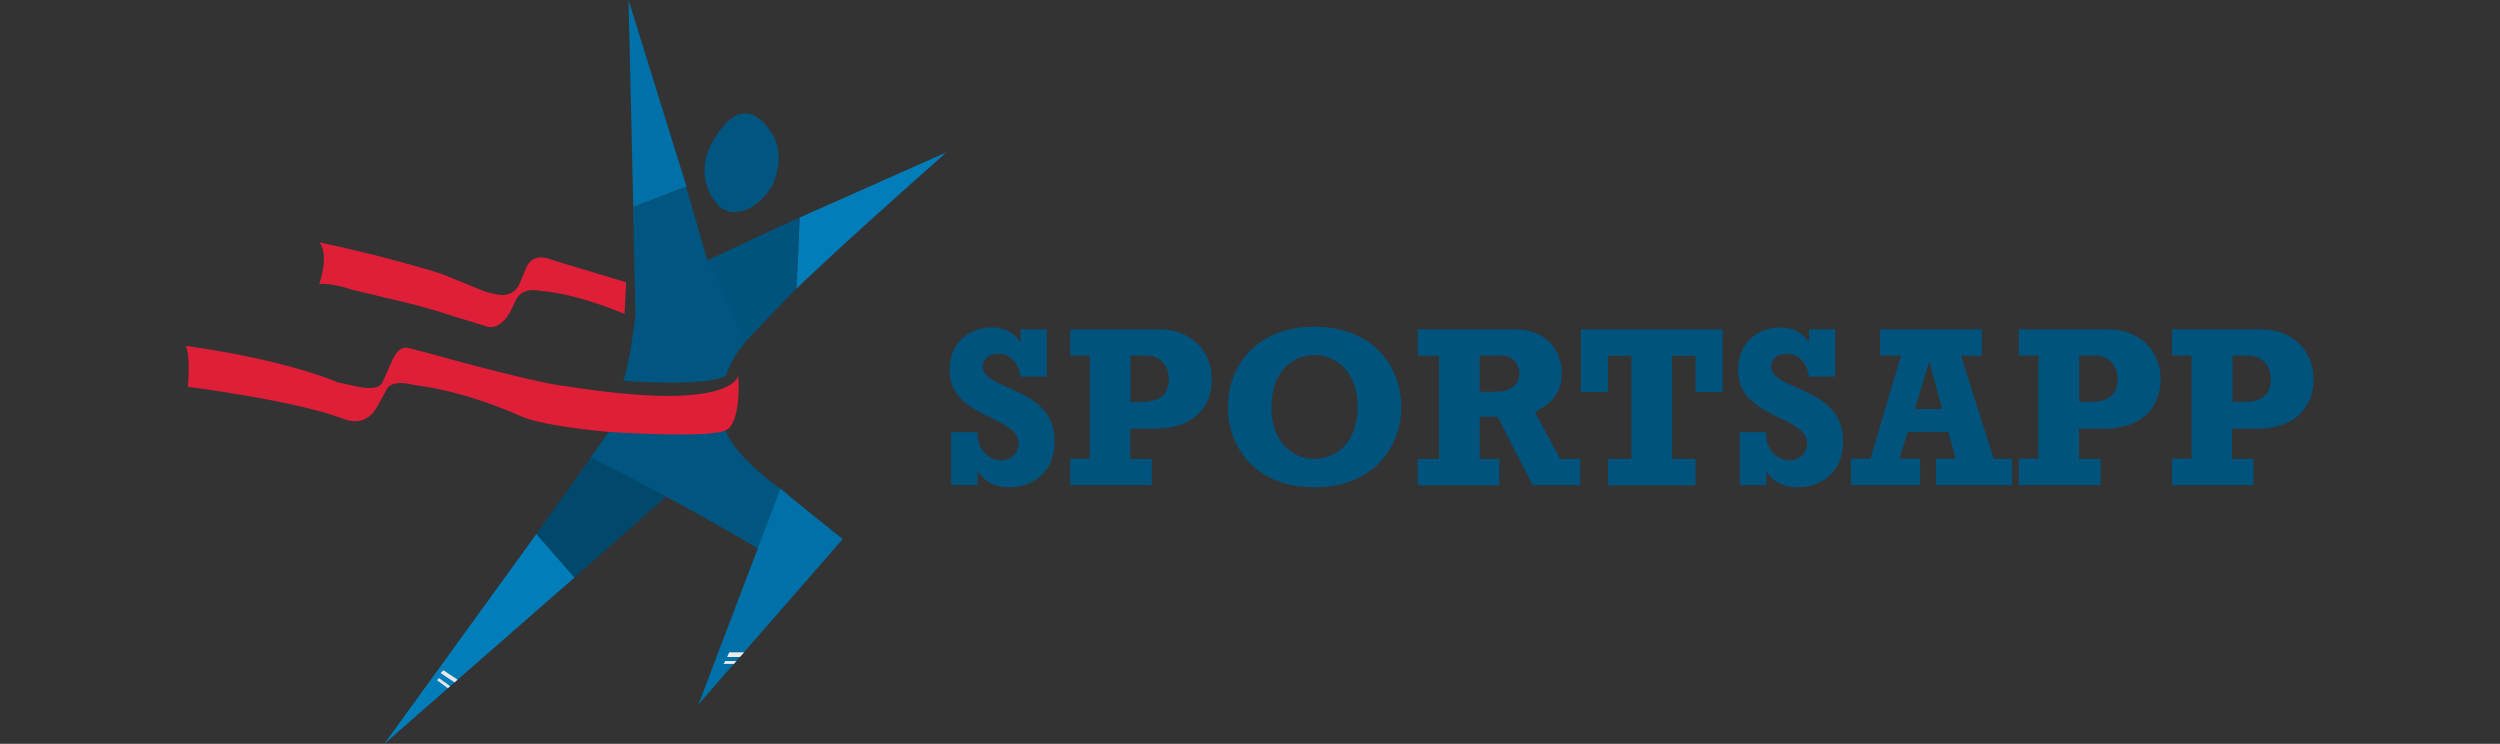 <svg width="242" height="72" viewBox="0 0 242 72" fill="none" xmlns="http://www.w3.org/2000/svg">
<rect x="0" y="0" width="242" height="72" fill="#333333" stroke="none"/>
<g clip-path="url(#clip0)">
<path d="M71.072 20.529C70.386 20.529 69.745 20.209 69.333 19.659C68.418 18.515 67.044 15.86 69.928 12.336C69.928 12.336 72.285 8.903 74.757 12.976C74.757 12.976 76.153 14.876 74.757 17.966C74.734 17.966 73.315 20.552 71.072 20.529Z" fill="#005680"/>
<path d="M77.39 21.056L77.115 27.922C77.115 27.922 73.797 31.286 72.149 33.117L68.167 25.358C68.19 25.358 72.447 23.299 77.39 21.056Z" fill="#00537C"/>
<path d="M60.316 36.87C60.316 36.87 68.464 37.488 70.272 36.366C70.272 36.366 70.89 34.489 72.149 33.139L68.395 24.946L66.427 18.08L61.278 20.048L61.507 30.439C61.552 30.416 60.843 35.84 60.316 36.87Z" fill="#005680"/>
<path d="M77.114 27.922C77.114 27.922 81.005 24.123 91.624 14.739L77.412 21.056L77.114 27.922Z" fill="#017DBA"/>
<path d="M61.3 20.026L60.843 0L66.45 18.057L61.3 20.026Z" fill="#0070A8"/>
<path d="M60.615 27.326L53.405 25.152C53.405 25.152 51.735 24.305 50.98 25.815L50.293 27.463C50.018 28.15 49.332 28.584 48.599 28.562C48.142 28.539 47.547 28.424 46.768 28.15L42.946 26.593C42.809 26.525 42.649 26.479 42.511 26.433C41.459 26.113 36.904 24.717 30.908 23.458C30.908 23.458 31.915 24.373 30.908 27.486C30.908 27.486 32.167 27.372 33.952 28.012L40.063 29.477C40.063 29.477 42.1 30.003 44.205 30.713L46.86 31.514C46.86 31.514 48.37 32.429 49.606 29.752L49.904 29.111C50.133 28.607 50.568 28.241 51.117 28.127C51.46 28.058 51.872 28.058 52.421 28.173C52.421 28.173 55.419 28.287 60.454 30.392L60.615 27.326Z" fill="#DF1E37"/>
<path d="M57.456 43.919L51.917 51.7L55.602 55.911L64.482 48.084L57.456 43.919Z" fill="#00486C"/>
<path d="M70.249 41.676C70.249 41.676 70.798 43.919 75.741 47.466L73.544 53.211C73.544 53.211 67.617 49.572 57.181 44.239C57.181 44.239 57.776 43.484 58.897 41.836L63.772 40.669L70.249 41.676Z" fill="#005680"/>
<path d="M71.462 36.32C71.462 36.32 71.211 40.005 54.755 37.373C54.755 37.373 52.833 37.35 40.978 34.055L39.467 33.666C39.467 33.666 38.598 33.391 37.957 34.924L37.019 37.007C37.019 37.007 36.812 37.945 34.364 37.373L32.67 37.007C32.67 37.007 27.978 34.879 18 33.482C18 33.482 18.458 34.398 18.183 37.442C18.183 37.442 28.779 38.792 33.334 40.577C33.791 40.76 34.295 40.829 34.776 40.737C35.348 40.623 36.057 40.28 36.538 39.318L37.385 37.785C37.385 37.785 37.614 36.709 39.856 37.213C40.062 37.259 40.268 37.304 40.474 37.327C41.55 37.442 45.349 38.06 50.361 40.257C50.819 40.463 51.277 40.623 51.757 40.737C52.879 41.012 55.121 41.47 58.944 41.813C58.944 41.813 68.945 42.477 70.272 41.63C70.249 41.676 71.76 41.218 71.462 36.32Z" fill="#DF1E37"/>
<path d="M67.617 68.178L81.578 52.181C81.578 52.181 76.314 48.016 75.559 47.283L67.617 68.178Z" fill="#0070A8"/>
<path d="M72.034 63.143H70.592L70.386 63.6H71.622L72.034 63.143Z" fill="#EEECEB"/>
<path d="M71.28 63.99H70.204L70.044 64.265H71.051L71.28 63.99Z" fill="#EEECEB"/>
<path d="M51.918 51.7L37.202 72L55.603 55.911L51.918 51.7Z" fill="#017DBA"/>
<path d="M44.297 65.798L42.924 64.883L42.649 65.157L44 66.05L44.297 65.798Z" fill="#E8E8E9"/>
<path d="M43.358 66.622L42.306 65.844L42.489 65.638L43.564 66.416L43.358 66.622Z" fill="#E8E8E9"/>
<path d="M92.084 41.836H94.624C94.579 43.461 95.631 44.559 96.936 44.559C97.851 44.559 98.607 43.85 98.607 42.934C98.607 40.188 91.924 40.554 91.924 35.817C91.924 32.887 94.121 31.697 95.998 31.697C97.165 31.697 98.126 32.155 98.744 33.093H98.79V31.88H101.33V36.458H98.79C98.584 35.084 97.76 34.238 96.615 34.238C95.746 34.238 95.128 34.741 95.128 35.451C95.128 37.899 102.085 37.35 102.085 42.683C102.085 46.276 99.316 47.168 97.714 47.168C96.387 47.168 95.357 46.688 94.693 45.704H94.624V46.962H92.061V41.836H92.084Z" fill="#00537C"/>
<path d="M111.514 46.963H103.596V44.4H105.495V34.421H103.596V31.881H112.178C115.336 31.881 117.305 34.009 117.305 36.687C117.305 39.296 115.634 41.493 111.858 41.493H109.409V44.422H111.491V46.963H111.514ZM110.507 38.907C112.315 38.907 113.139 38.175 113.139 36.687C113.139 35.291 112.201 34.421 110.942 34.421H109.432V38.907H110.507V38.907Z" fill="#00537C"/>
<path d="M135.637 39.41C135.637 43.278 132.936 47.169 127.238 47.169C121.562 47.169 118.861 43.324 118.861 39.41C118.861 35.382 121.676 31.629 127.238 31.629C132.845 31.629 135.637 35.405 135.637 39.41ZM123.072 39.479C123.072 42.386 124.766 44.422 127.238 44.422C129.297 44.422 131.426 42.866 131.426 39.387C131.426 36.275 129.595 34.375 127.238 34.375C125.247 34.375 123.072 35.817 123.072 39.479Z" fill="#00537C"/>
<path d="M152.962 46.963H148.362L144.975 40.349H143.235V44.422H145.135V46.986H137.239V44.422H139.299V34.444H137.239V31.881H146.646C149.575 31.881 151.177 33.826 151.177 36.115C151.177 37.854 150.33 39.067 148.568 39.868L151.017 44.422H152.962V46.963ZM144.815 37.923C146.577 37.923 147.08 36.939 147.08 36.138C147.08 35.52 146.691 34.421 145.227 34.421H143.235V37.923H144.815Z" fill="#00537C"/>
<path d="M166.762 37.946H164.13V34.444H161.864V44.422H164.13V46.986H155.662V44.422H157.928V34.444H155.662V37.946H153.03V31.881H166.739V37.946H166.762Z" fill="#00537C"/>
<path d="M168.386 41.836H170.95C170.904 43.461 171.957 44.559 173.261 44.559C174.177 44.559 174.932 43.85 174.932 42.934C174.932 40.188 168.249 40.554 168.249 35.817C168.249 32.887 170.446 31.697 172.323 31.697C173.49 31.697 174.451 32.155 175.069 33.093H175.115V31.88H177.655V36.458H175.115C174.909 35.084 174.085 34.238 172.941 34.238C172.071 34.238 171.453 34.741 171.453 35.451C171.453 37.899 178.411 37.35 178.411 42.683C178.411 46.276 175.641 47.168 174.039 47.168C172.712 47.168 171.682 46.688 171.018 45.704H170.972V46.962H168.409V41.836H168.386Z" fill="#00537C"/>
<path d="M194.752 46.963H187.405V44.4H189.305L188.595 41.813H184.682L183.858 44.4H185.872V46.963H179.166V44.4H181.066L184.018 34.421H182.004V31.881H191.845V34.444H189.831L192.989 44.422H194.774V46.963H194.752ZM186.764 35.039H186.718L185.368 39.593H188L186.764 35.039Z" fill="#00537C"/>
<path d="M203.335 46.963H195.416V44.4H197.316V34.421H195.416V31.881H204.021C207.18 31.881 209.148 34.009 209.148 36.687C209.148 39.296 207.477 41.493 203.701 41.493H201.252V44.422H203.335V46.963ZM202.351 38.907C204.159 38.907 204.982 38.175 204.982 36.687C204.982 35.291 204.044 34.421 202.785 34.421H201.275V38.907H202.351V38.907Z" fill="#00537C"/>
<path d="M218.165 46.963H210.246V44.4H212.146V34.421H210.246V31.881H218.828C221.987 31.881 223.955 34.009 223.955 36.687C223.955 39.296 222.284 41.493 218.508 41.493H216.059V44.422H218.142V46.963H218.165ZM217.181 38.907C218.989 38.907 219.813 38.175 219.813 36.687C219.813 35.291 218.874 34.421 217.615 34.421H216.105V38.907H217.181V38.907Z" fill="#00537C"/>
</g>
<defs>
<clipPath id="clip0">
<rect width="242" height="72" fill="white"/>
</clipPath>
</defs>
</svg>
